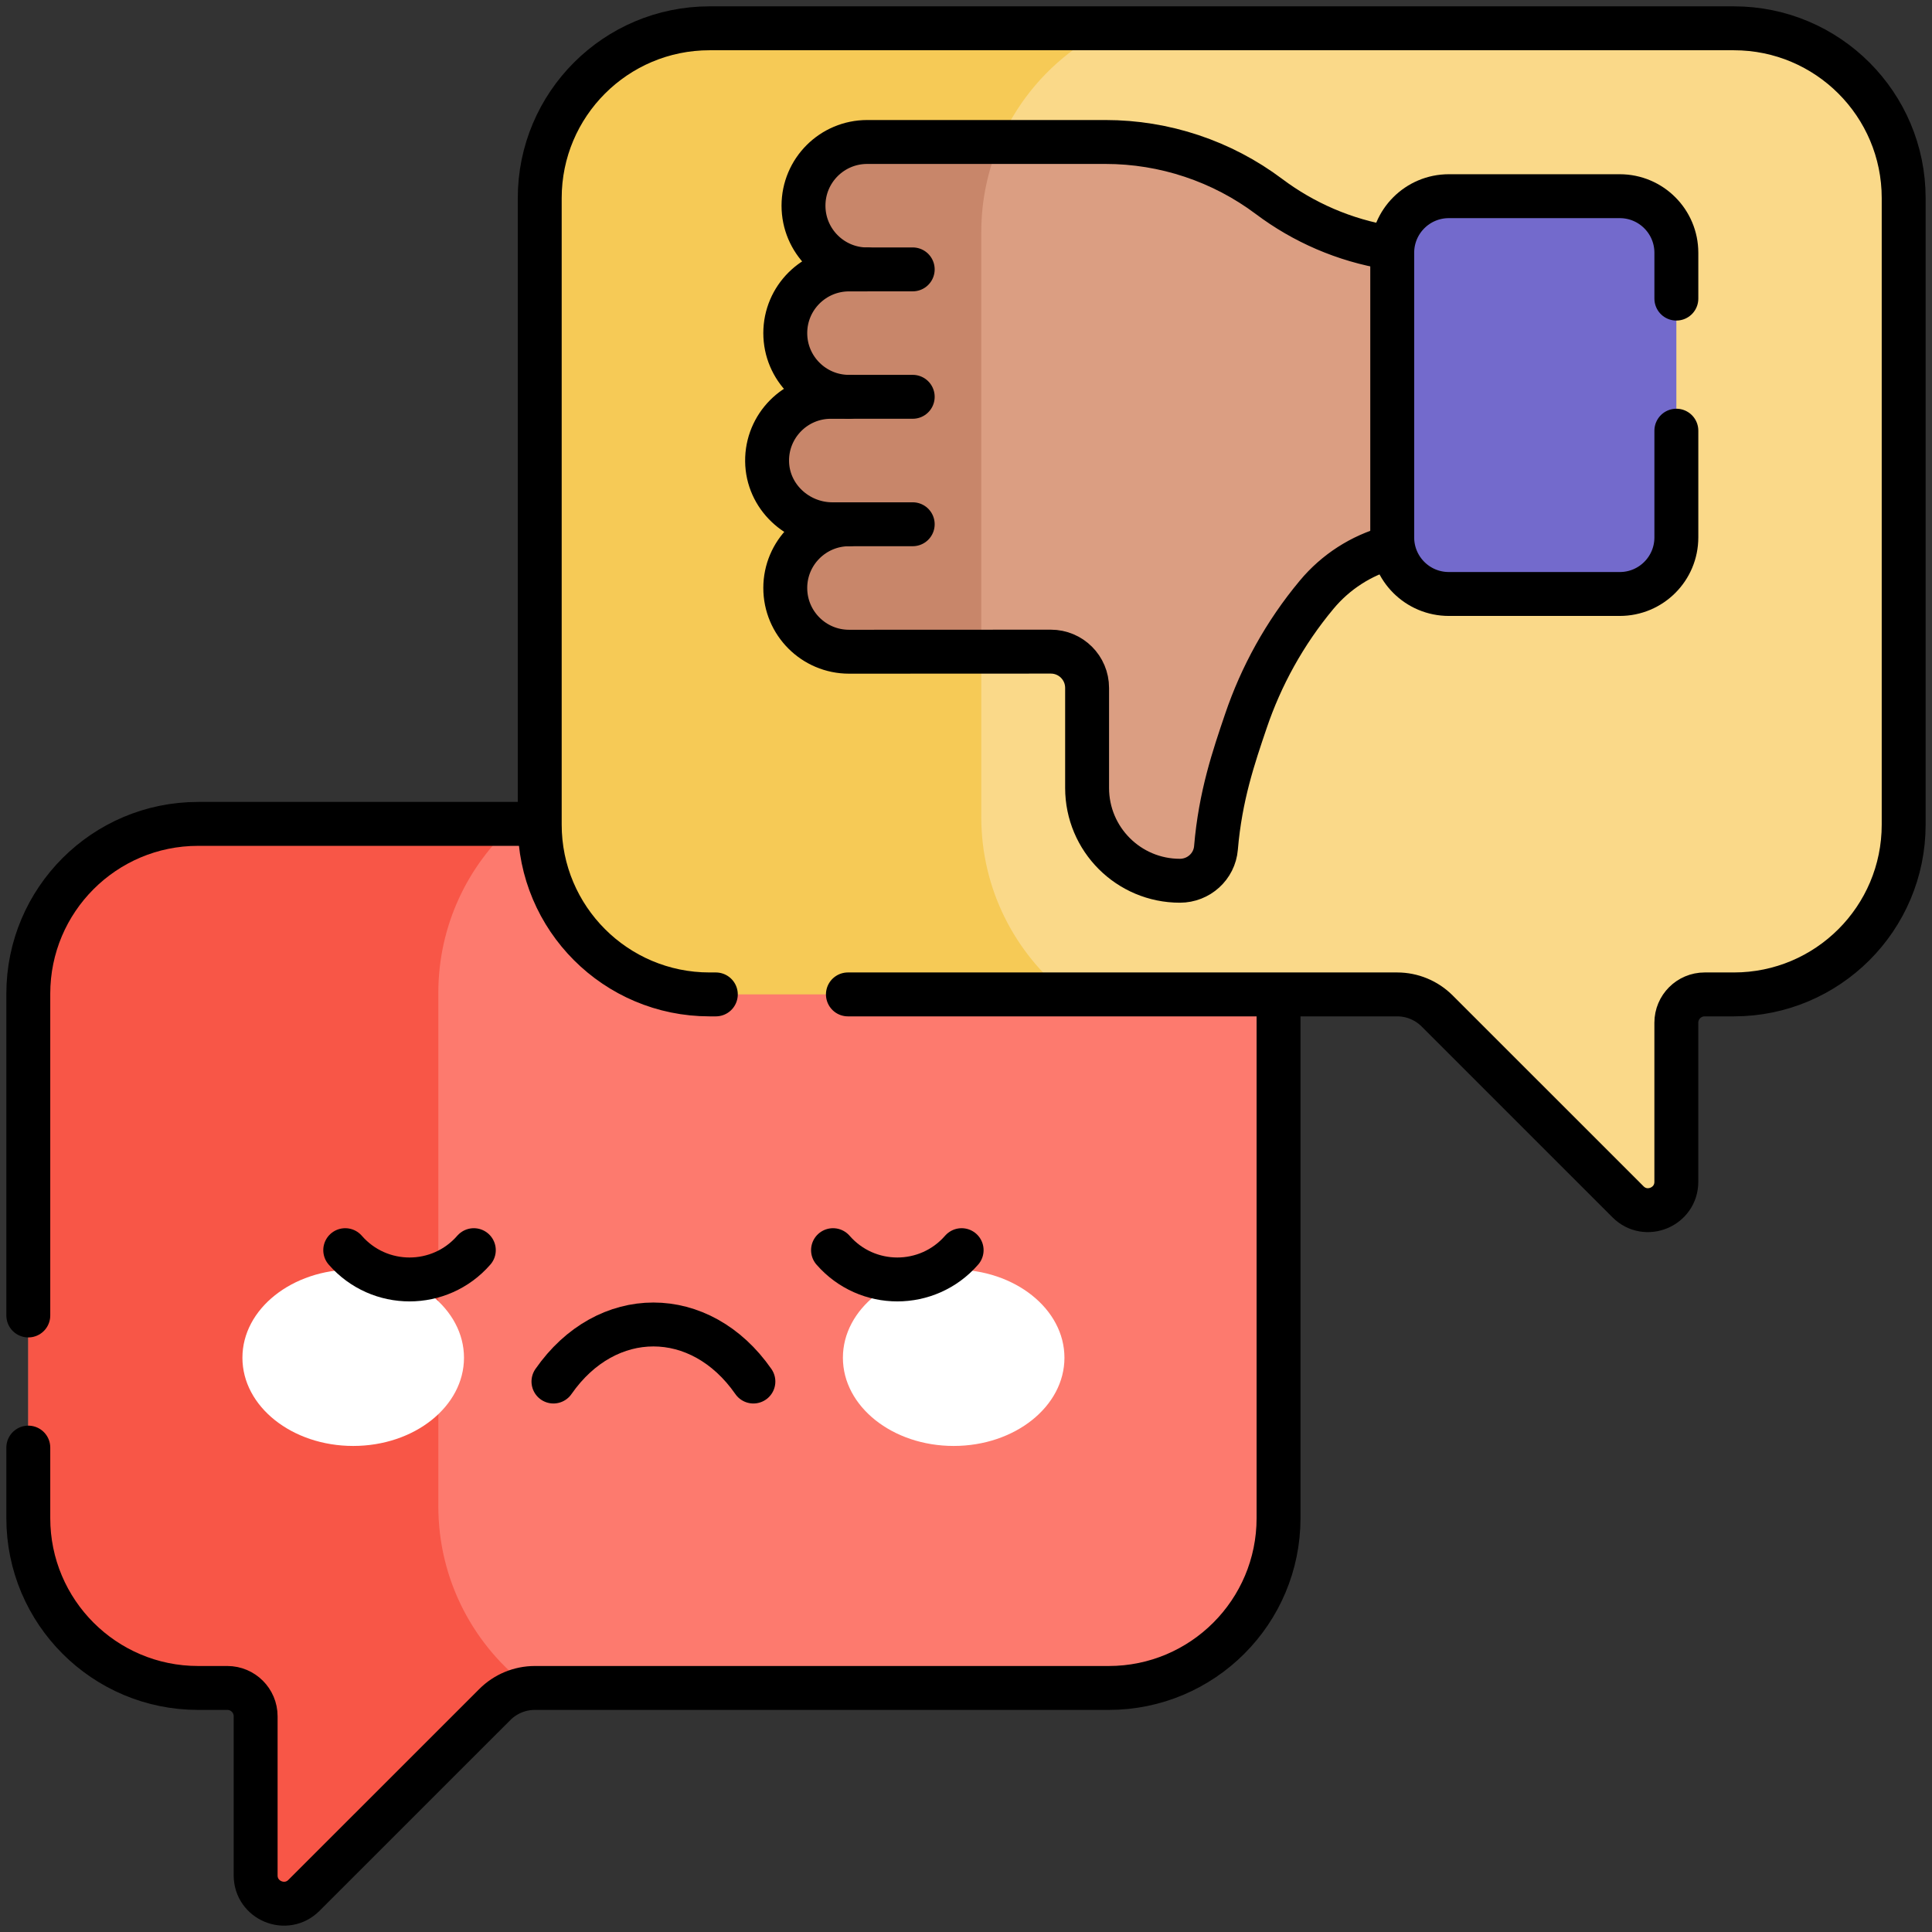 <svg width="88" height="88" viewBox="0 0 88 88" fill="none" xmlns="http://www.w3.org/2000/svg">
<rect x="0" y="0" width="88" height="88" fill="#333333" stroke="none"/>
<g clip-path="url(#clip0_10_31836)">
<path d="M58.236 45.263V69.147C58.236 73.419 54.774 76.883 50.501 76.883H24.361C24.287 76.883 24.213 76.886 24.141 76.893C23.538 76.945 22.97 77.206 22.539 77.637L13.844 86.33C13.033 87.141 11.644 86.567 11.644 85.419V78.172C11.644 77.46 11.066 76.883 10.355 76.883H9.024C4.753 76.883 1.289 73.419 1.289 69.147V45.263C1.289 40.991 4.753 37.527 9.024 37.527H50.501C54.774 37.527 58.236 40.991 58.236 45.263Z" fill="#FD7A6E"/>
<path d="M24.141 76.893C23.537 76.945 22.97 77.206 22.539 77.637L13.844 86.33C13.033 87.141 11.644 86.567 11.644 85.419V78.172C11.644 77.46 11.066 76.883 10.355 76.883H9.024C4.753 76.883 1.289 73.419 1.289 69.147V45.263C1.289 40.991 4.753 37.527 9.024 37.527H23.415C21.299 39.416 19.965 42.165 19.965 45.227V68.604C19.965 72.001 21.607 75.014 24.141 76.893Z" fill="#F85647"/>
<path d="M86.71 9.024V37.559C86.71 41.831 83.247 45.294 78.975 45.294H77.645C76.933 45.294 76.355 45.872 76.355 46.583V53.829C76.355 54.979 74.966 55.553 74.155 54.742L65.461 46.049C64.978 45.566 64.323 45.294 63.639 45.294H48.596L31.181 42.812L24.584 37.528V9.024C24.584 4.753 28.048 1.289 32.319 1.289H78.975C83.247 1.289 86.71 4.753 86.71 9.024Z" fill="#FAD989"/>
<path d="M48.596 45.294H32.319C28.048 45.294 24.584 41.831 24.584 37.559V9.024C24.584 4.753 28.048 1.289 32.319 1.289H50.508C47.066 2.962 44.696 6.489 44.696 10.571V37.215C44.696 40.488 46.22 43.405 48.596 45.294Z" fill="#F6CA56"/>
<path d="M68.361 11.441V24.708H65.049C63.087 24.708 61.227 25.58 59.972 27.087C59.263 27.938 58.635 28.851 58.095 29.814C57.557 30.778 57.105 31.789 56.749 32.839C56.192 34.48 55.586 36.253 55.386 38.62C55.316 39.469 54.596 40.117 53.743 40.117C52.576 40.117 51.519 39.644 50.754 38.879C49.989 38.114 49.516 37.057 49.516 35.89V31.333C49.516 30.42 48.775 29.681 47.862 29.681L44.696 29.683L43.426 27.89V8.579L45.545 6.467H50.353C53.04 6.467 55.656 7.338 57.805 8.952C58.883 9.76 60.075 10.383 61.336 10.804C62.596 11.223 63.924 11.441 65.27 11.441H68.361Z" fill="#DB9E82"/>
<path d="M45.545 6.467C44.999 7.725 44.696 9.112 44.696 10.572V29.683L38.671 29.685C37.068 29.685 35.768 28.385 35.768 26.781C35.768 25.179 37.069 23.88 38.671 23.88H37.919C36.313 23.88 34.955 22.61 34.94 21.006C34.924 19.392 36.229 18.075 37.841 18.075H38.671C37.068 18.075 35.768 16.775 35.768 15.173C35.768 13.571 37.069 12.272 38.671 12.272H39.5C37.898 12.272 36.598 10.972 36.598 9.368C36.598 7.766 37.898 6.467 39.5 6.467H45.545Z" fill="#C8866A"/>
<path d="M65.992 8.936H73.777C75.201 8.936 76.356 10.09 76.356 11.514V24.477C76.356 25.901 75.201 27.055 73.777 27.055H65.992C64.567 27.055 63.413 25.901 63.413 24.477V11.514C63.413 10.09 64.567 8.936 65.992 8.936Z" fill="#736ACC"/>
<path d="M16.088 65.861C18.875 65.861 21.134 64.062 21.134 61.843C21.134 59.623 18.875 57.824 16.088 57.824C13.301 57.824 11.042 59.623 11.042 61.843C11.042 64.062 13.301 65.861 16.088 65.861Z" fill="white"/>
<path d="M43.439 65.861C46.225 65.861 48.484 64.062 48.484 61.843C48.484 59.623 46.225 57.824 43.439 57.824C40.652 57.824 38.393 59.623 38.393 61.843C38.393 64.062 40.652 65.861 43.439 65.861Z" fill="white"/>
<path d="M1.289 59.918V45.263C1.289 40.991 4.753 37.527 9.024 37.527H24.241" stroke="black" stroke-width="2" stroke-miterlimit="10" stroke-linecap="round" stroke-linejoin="round"/>
<path d="M58.236 45.639V69.149C58.236 73.42 54.774 76.884 50.501 76.884H24.361C23.677 76.884 23.022 77.156 22.539 77.639L13.844 86.331C13.033 87.143 11.644 86.569 11.644 85.42V78.173C11.644 77.462 11.066 76.884 10.355 76.884H9.024C4.753 76.884 1.289 73.42 1.289 69.149V65.936" stroke="black" stroke-width="2" stroke-miterlimit="10" stroke-linecap="round" stroke-linejoin="round"/>
<path d="M38.621 45.294H63.639C64.323 45.294 64.978 45.566 65.461 46.049L74.155 54.742C74.966 55.553 76.355 54.979 76.355 53.829V46.583C76.355 45.872 76.933 45.294 77.645 45.294H78.975C83.247 45.294 86.71 41.831 86.71 37.559V9.024C86.71 4.753 83.247 1.289 78.975 1.289H32.319C28.048 1.289 24.584 4.753 24.584 9.024V37.559C24.584 41.831 28.048 45.294 32.319 45.294H32.605" stroke="black" stroke-width="2" stroke-miterlimit="10" stroke-linecap="round" stroke-linejoin="round"/>
<path d="M63.285 24.947C62.003 25.303 60.843 26.042 59.973 27.087C58.509 28.841 57.438 30.808 56.75 32.839C56.193 34.48 55.586 36.253 55.386 38.62C55.316 39.469 54.596 40.117 53.743 40.117C51.408 40.117 49.516 38.226 49.516 35.89V31.333C49.516 30.42 48.776 29.681 47.863 29.681L38.672 29.685C37.068 29.685 35.768 28.385 35.768 26.781C35.768 25.177 37.073 23.88 38.672 23.88H37.919C36.313 23.88 34.955 22.61 34.94 21.006C34.923 19.397 36.226 18.075 37.841 18.075H38.672C37.068 18.075 35.768 16.775 35.768 15.173C35.768 13.567 37.072 12.272 38.672 12.272H39.5C37.898 12.272 36.598 10.972 36.598 9.368C36.598 7.765 37.897 6.467 39.5 6.467H50.353C53.04 6.467 55.656 7.338 57.805 8.952C59.366 10.123 61.225 10.945 63.254 11.276" stroke="black" stroke-width="2" stroke-miterlimit="10" stroke-linecap="round" stroke-linejoin="round"/>
<path d="M39.5 12.271L41.573 12.27" stroke="black" stroke-width="2" stroke-miterlimit="10" stroke-linecap="round" stroke-linejoin="round"/>
<path d="M38.671 18.074L41.573 18.074" stroke="black" stroke-width="2" stroke-miterlimit="10" stroke-linecap="round" stroke-linejoin="round"/>
<path d="M38.671 23.879L41.573 23.879" stroke="black" stroke-width="2" stroke-miterlimit="10" stroke-linecap="round" stroke-linejoin="round"/>
<path d="M76.356 19.617V24.477C76.356 25.902 75.203 27.055 73.778 27.055H65.993C64.567 27.055 63.414 25.902 63.414 24.477V11.514C63.414 10.091 64.567 8.936 65.993 8.936H73.778C75.203 8.936 76.356 10.091 76.356 11.514V13.601" stroke="black" stroke-width="2" stroke-miterlimit="10" stroke-linecap="round" stroke-linejoin="round"/>
<path d="M34.316 62.927C31.906 59.462 27.619 59.462 25.209 62.927" stroke="black" stroke-width="2" stroke-miterlimit="10" stroke-linecap="round" stroke-linejoin="round"/>
<path d="M15.725 56.943C17.275 58.722 20.032 58.722 21.582 56.943" stroke="black" stroke-width="2" stroke-miterlimit="10" stroke-linecap="round" stroke-linejoin="round"/>
<path d="M43.801 56.943C42.251 58.722 39.494 58.722 37.943 56.943" stroke="black" stroke-width="2" stroke-miterlimit="10" stroke-linecap="round" stroke-linejoin="round"/>
</g>
<defs>
<clipPath id="clip0_10_31836">
<rect width="88" height="88" fill="white"/>
</clipPath>
</defs>
</svg>
